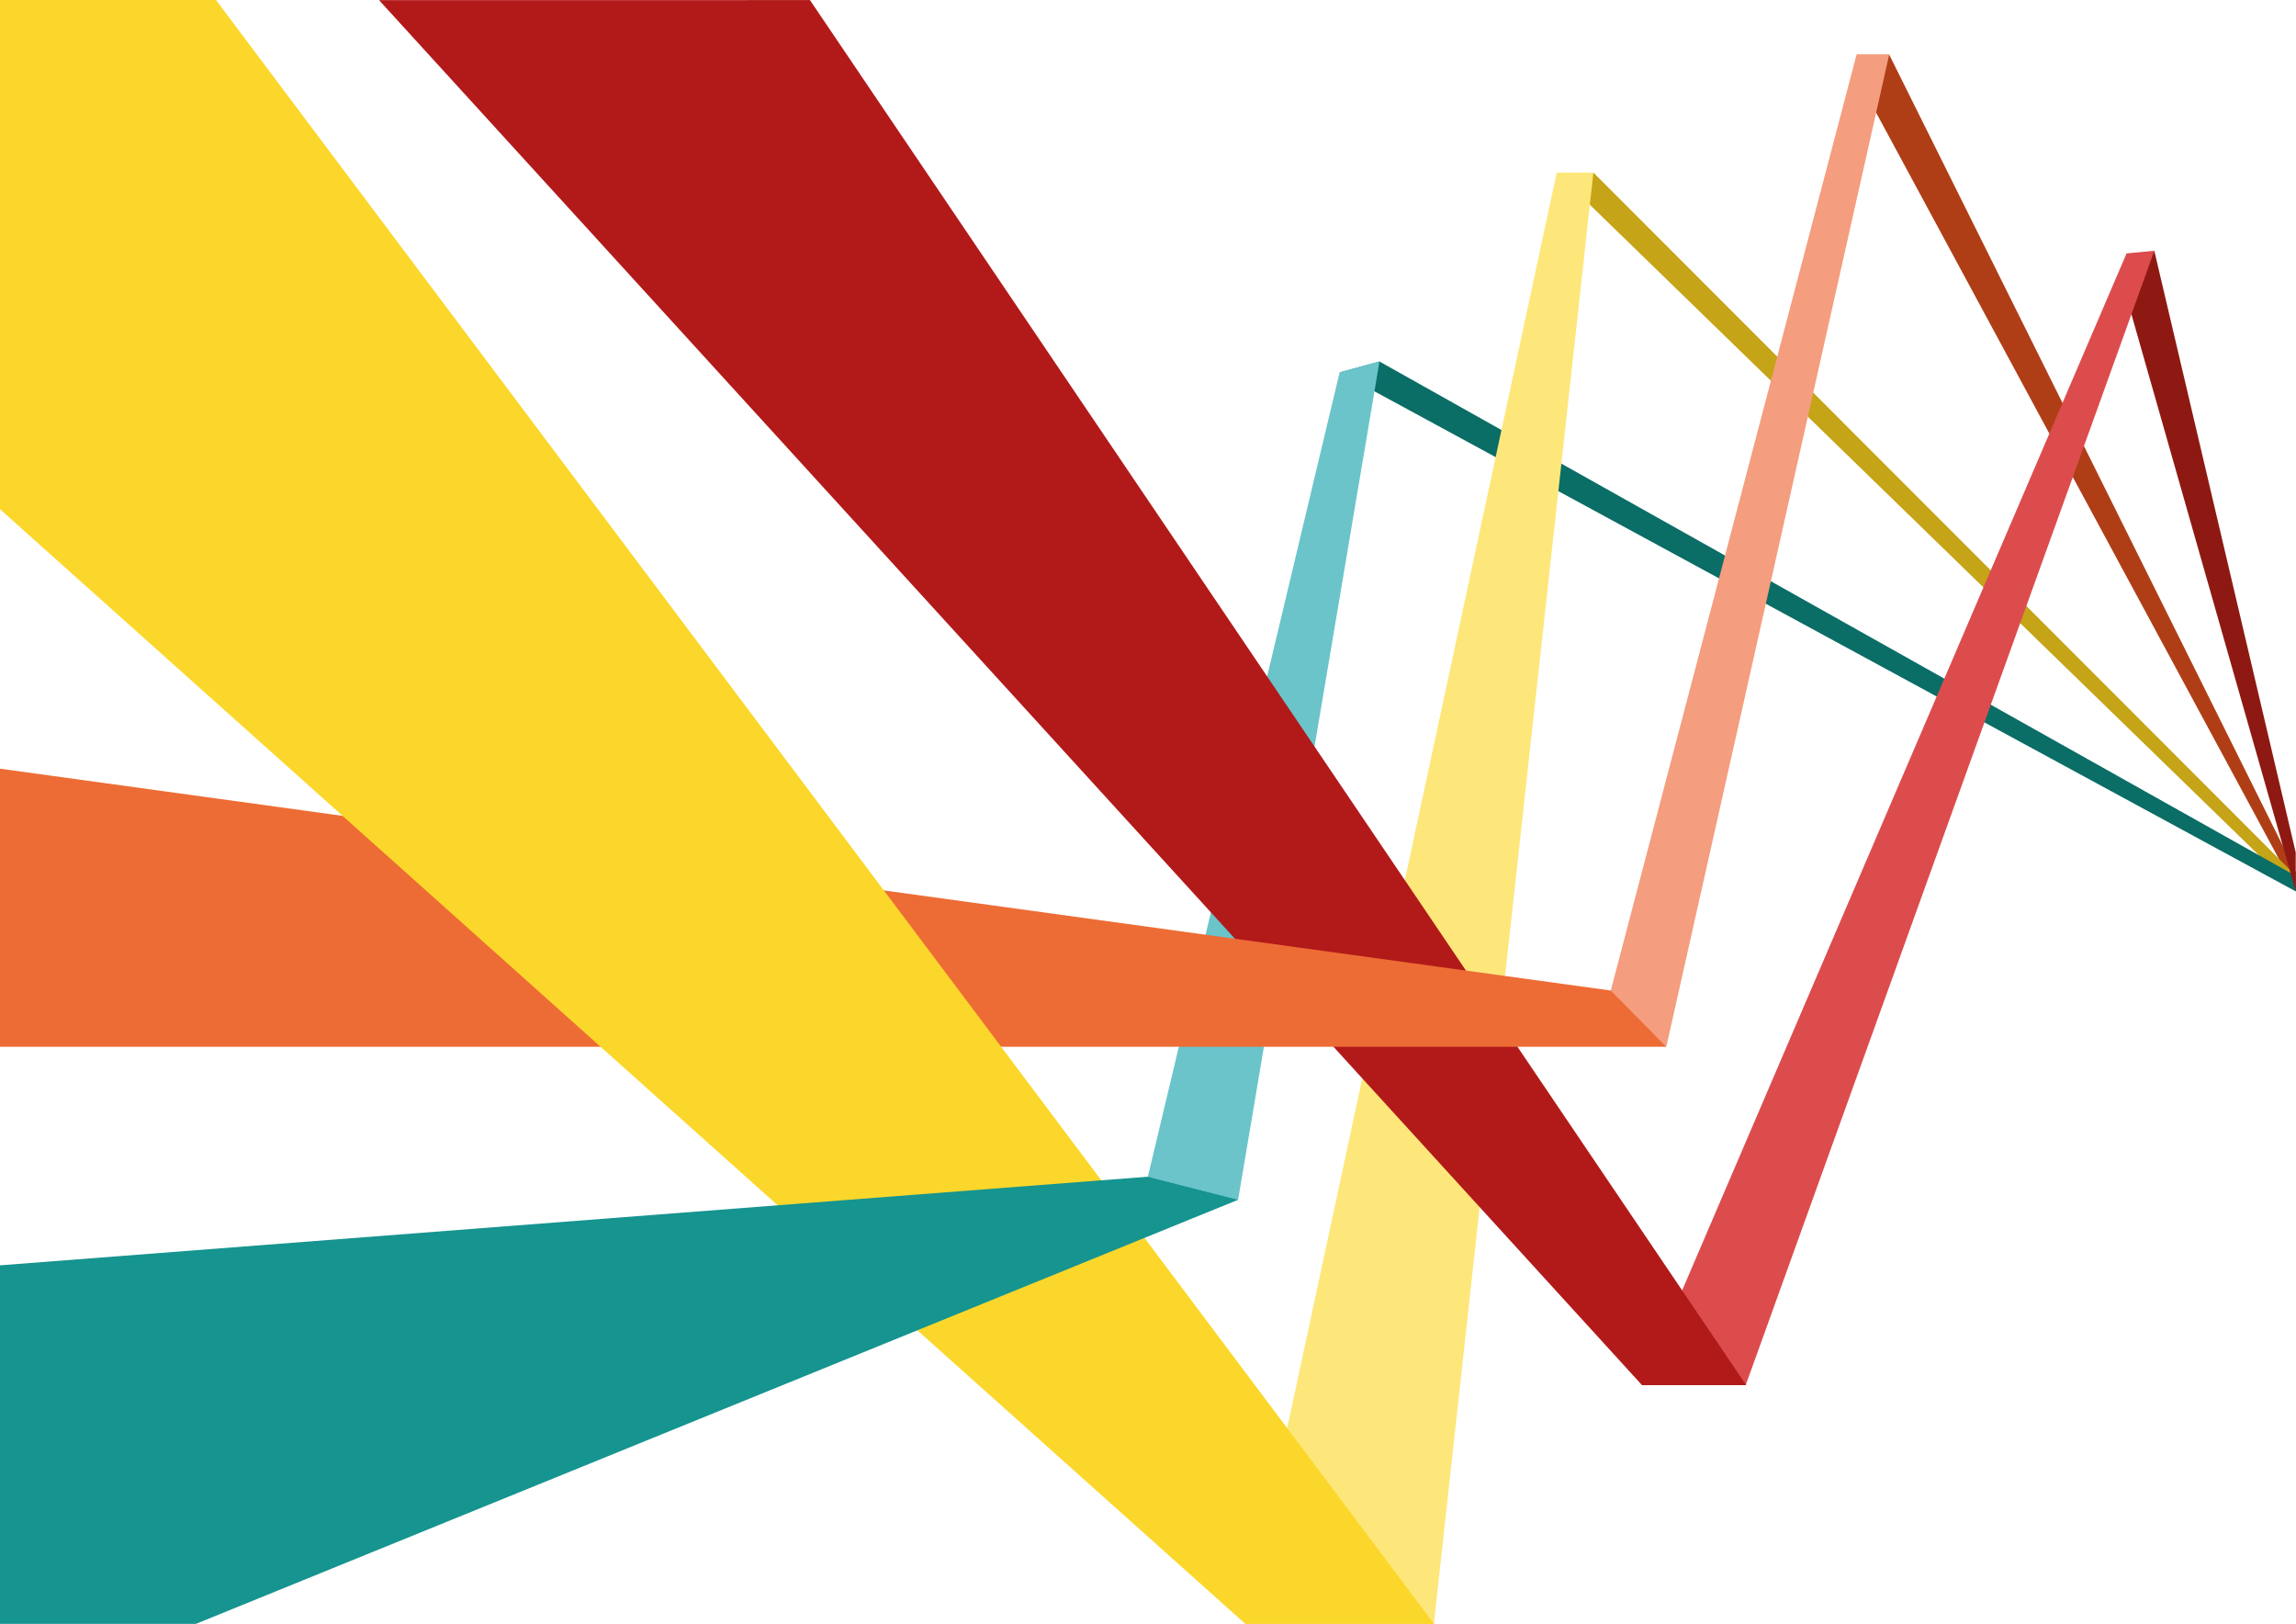 <?xml version="1.0" encoding="UTF-8" standalone="no"?>
<!DOCTYPE svg PUBLIC "-//W3C//DTD SVG 1.1//EN" "http://www.w3.org/Graphics/SVG/1.1/DTD/svg11.dtd">
<svg width="100%" height="100%" viewBox="0 0 4961 3508" version="1.1" xmlns="http://www.w3.org/2000/svg" xmlns:xlink="http://www.w3.org/1999/xlink" xml:space="preserve" xmlns:serif="http://www.serif.com/" style="fill-rule:evenodd;clip-rule:evenodd;stroke-linejoin:round;stroke-miterlimit:1.414;">
    <g id="Layer-3" serif:id="Layer 3" transform="matrix(4.167,0,0,4.167,0,0)">
        <g transform="matrix(0.475,0.88,0.88,-0.475,1203.47,47.151)">
            <path d="M-121.107,-208.301L358.994,-208.301L350.633,-203.792L-123.057,-188.041L-121.107,-208.301Z" style="fill:rgb(175,62,23);fill-rule:nonzero;"/>
        </g>
        <g transform="matrix(0.717,0.697,0.697,-0.717,991.289,8.737)">
            <path d="M-75.567,-186.196L458.784,-186.196L453.209,-180.459L-61.941,-172.955L-75.567,-186.196Z" style="fill:rgb(198,164,23);fill-rule:nonzero;"/>
        </g>
        <g transform="matrix(0.879,0.477,0.477,-0.879,787.387,90.828)">
            <path d="M-32.756,-134.106L531.343,-134.106L527.529,-127.073L-17.29,-119.273L-32.756,-134.106Z" style="fill:rgb(10,109,102);fill-rule:nonzero;"/>
        </g>
        <g transform="matrix(0.254,-0.967,-0.967,-0.254,1122.29,419.115)">
            <path d="M-180.437,253.7L337.651,253.7L341.944,237.347L-185.122,218.437L-180.437,253.7Z" style="fill:rgb(244,157,127);fill-rule:nonzero;"/>
        </g>
        <g transform="matrix(-0.232,0.973,0.973,0.232,852.025,492.076)">
            <path d="M-254.337,-222.396L174.294,-222.396L175.07,-174.116L-264.642,-203.606L-254.337,-222.396Z" style="fill:rgb(106,196,202);fill-rule:nonzero;"/>
        </g>
        <g transform="matrix(0.274,0.962,0.962,-0.274,1271.05,214.843)">
            <path d="M-104.617,-145.241L215.573,-145.241L196.288,-139.737L-123.745,-124.815L-104.617,-145.241Z" style="fill:rgb(142,25,19);fill-rule:nonzero;"/>
        </g>
        <g transform="matrix(-0.339,0.941,0.941,0.339,1215.72,648.676)">
            <path d="M-454.457,-268.545L170.409,-268.545L188.708,-319.35L-448.285,-281.619L-454.457,-268.545Z" style="fill:rgb(220,76,77);fill-rule:nonzero;"/>
        </g>
        <g transform="matrix(-0.21,0.978,0.978,0.21,1088.82,614.447)">
            <path d="M-454.021,-385.43L315.421,-385.43L294.873,-289.767L-458.011,-366.853L-454.021,-385.43Z" style="fill:rgb(253,231,123);fill-rule:nonzero;"/>
        </g>
        <g transform="matrix(0.674,0.739,0.739,-0.674,577.462,-144.735)">
            <path d="M-149.678,-378.951L822.012,-378.951L858.397,-339.049L0.851,-213.873L-149.678,-378.951Z" style="fill:rgb(178,26,26);fill-rule:nonzero;"/>
        </g>
        <g transform="matrix(1,0,0,1,0,398.517)">
            <path d="M0,144.185L864,144.185L835.202,115.012L0,0L0,144.185Z" style="fill:rgb(237,108,53);fill-rule:nonzero;"/>
        </g>
        <g transform="matrix(1,0,0,1,0,841.89)">
            <path d="M0,-841.89L0,-577.89L645.744,0L743.588,0L112,-841.89L0,-841.89Z" style="fill:rgb(252,215,43);fill-rule:nonzero;"/>
        </g>
        <g transform="matrix(1,0,0,1,0,795.94)">
            <path d="M0,-139.94L0,45.95L101.58,45.95L642.058,-173.94L595.275,-185.89L0,-139.94Z" style="fill:rgb(22,148,143);fill-rule:nonzero;"/>
        </g>
    </g>
</svg>
